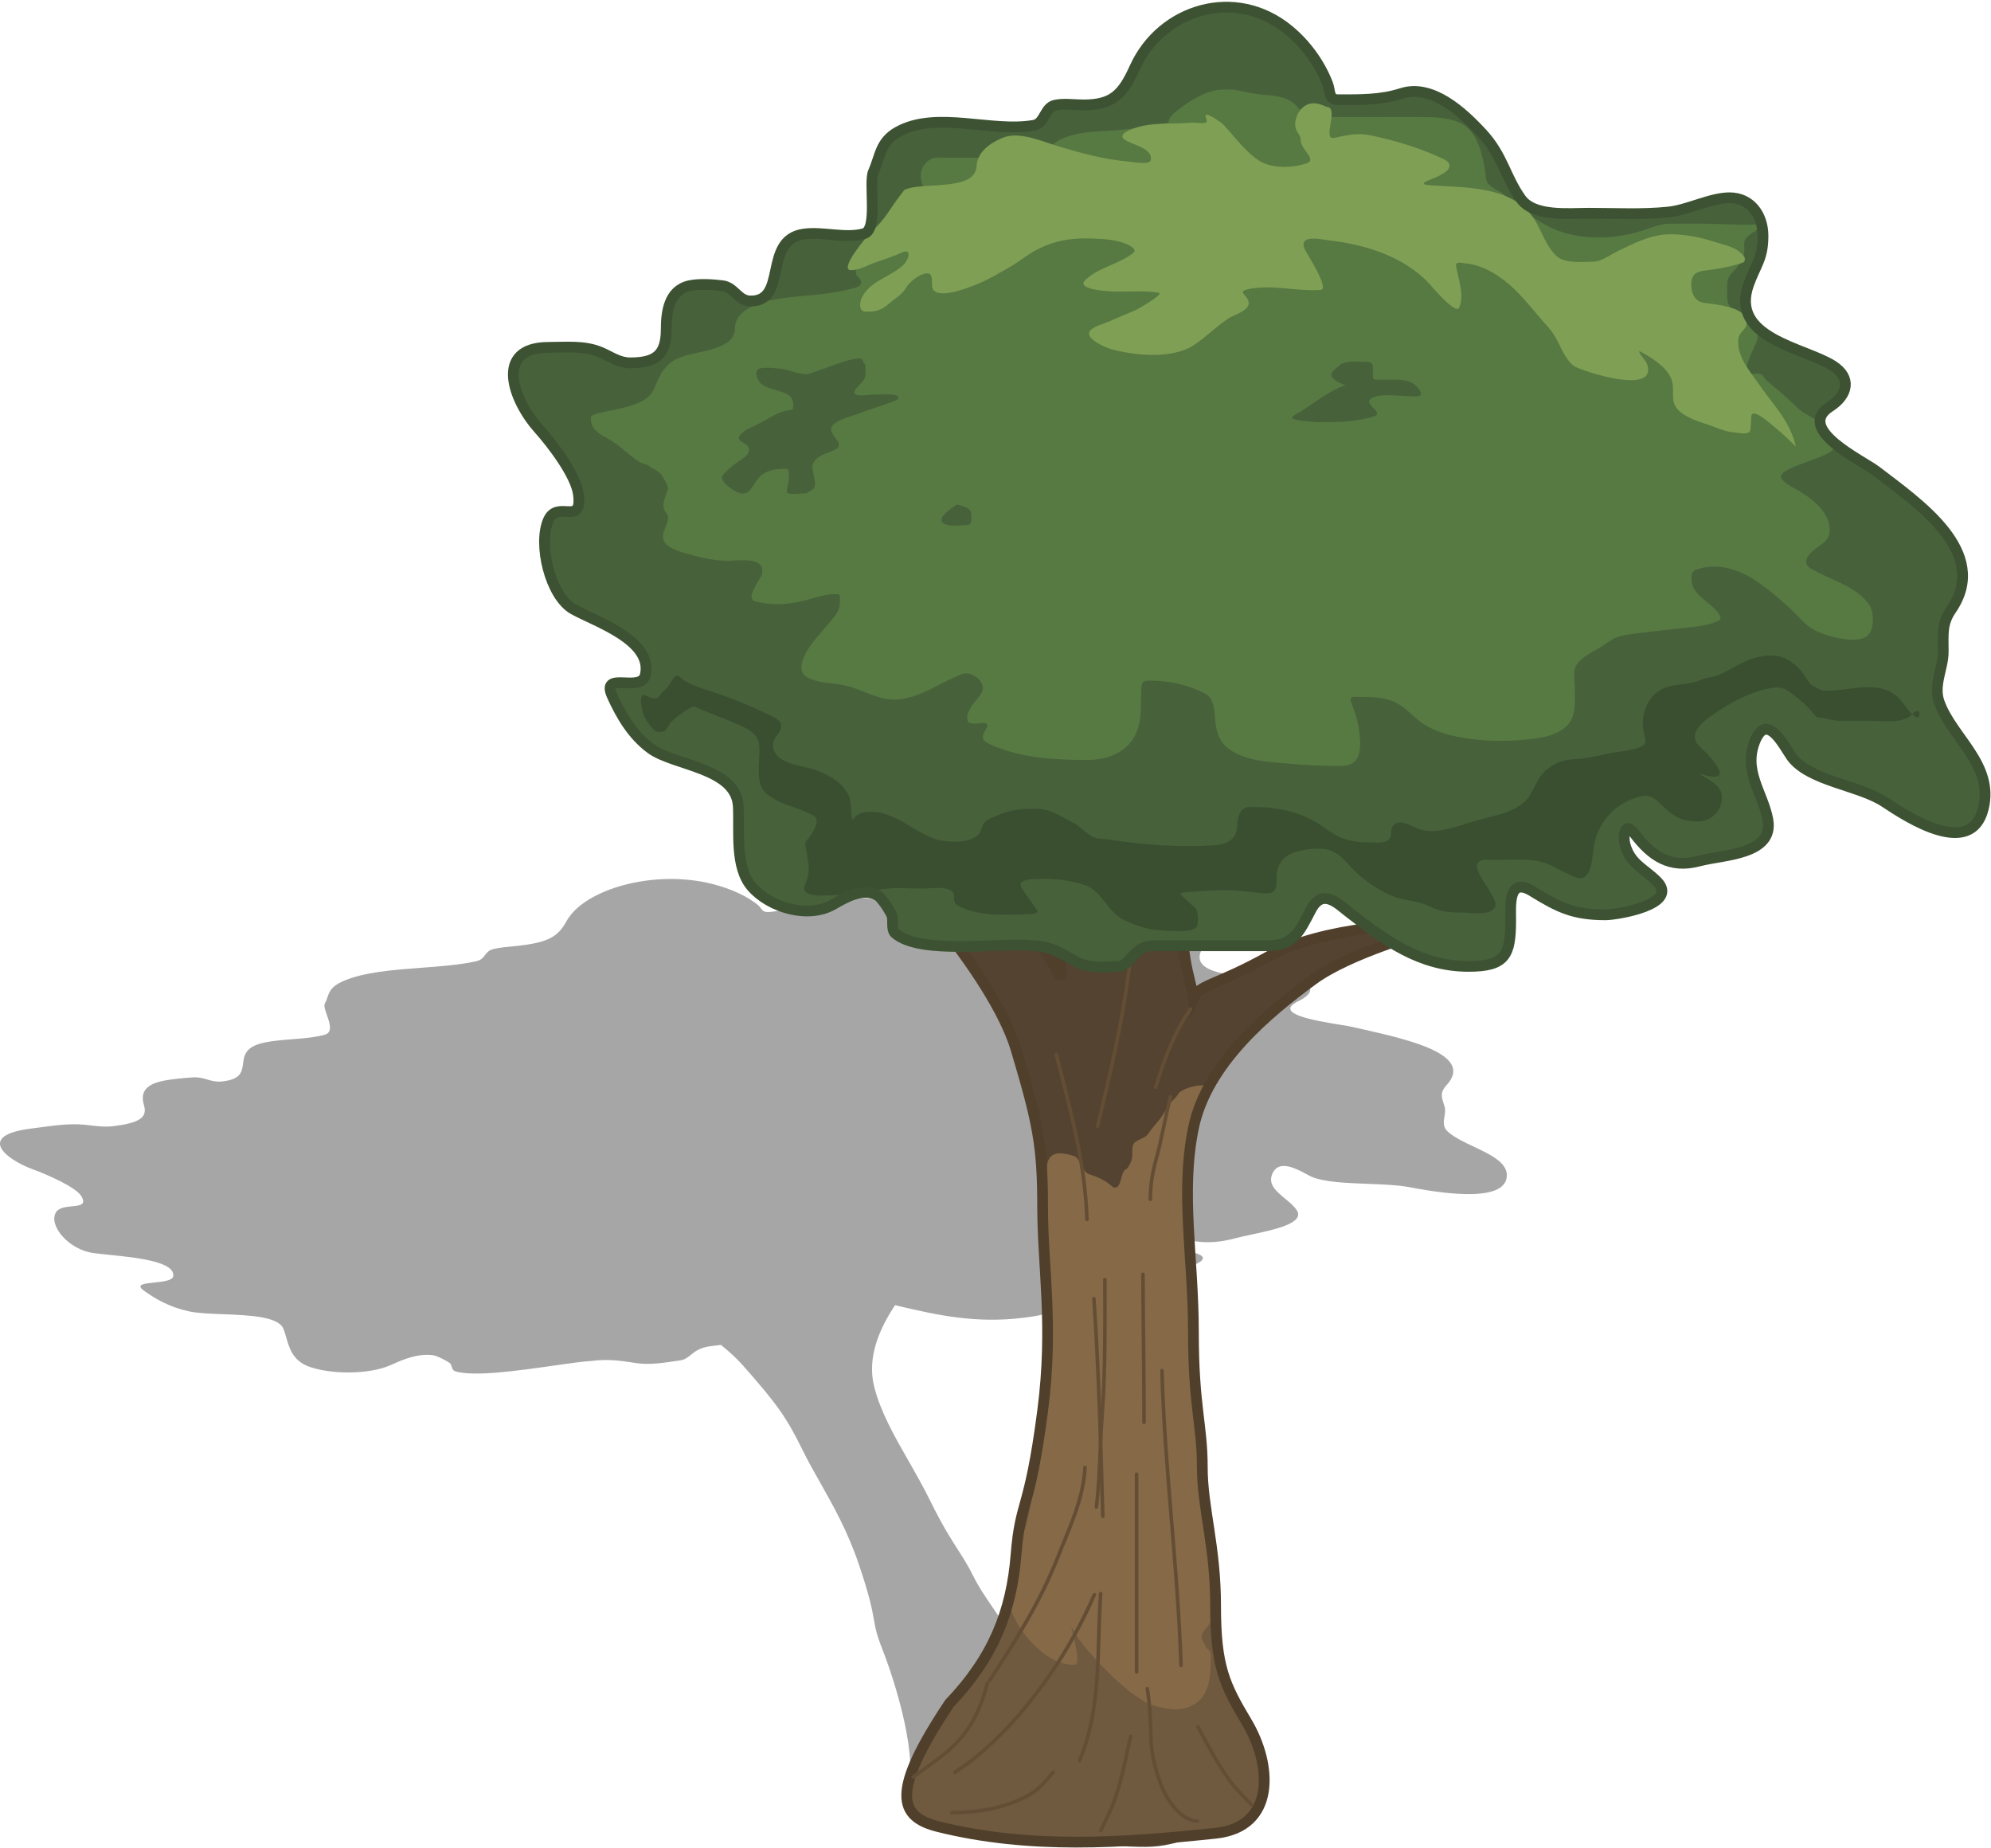 <svg width="556" height="516" viewBox="0 0 556 516" fill="none" xmlns="http://www.w3.org/2000/svg" preserveAspectRatio="none">
<path fill-rule="evenodd" clip-rule="evenodd" d="M154.461 381.303C144.754 382.69 132.574 384.431 127.242 382.911C126.484 382.695 126.311 382.127 126.141 381.574C126.019 381.175 125.899 380.783 125.563 380.535C124.85 380.008 122.106 378.534 120.858 378.374C116.541 377.818 112.36 379.683 109.458 380.978C109.352 381.026 109.246 381.073 109.143 381.119C102.753 383.962 91.823 383.686 86.068 381.478C81.773 379.83 80.782 376.388 79.916 373.383C79.676 372.55 79.446 371.75 79.157 371.031C77.756 367.539 69.647 367.222 62.298 366.934C58.647 366.792 55.184 366.656 52.823 366.143C47.299 364.942 43.385 362.686 40.113 360.291C37.841 358.629 40.274 358.378 43.077 358.089C45.498 357.839 48.195 357.56 48.374 356.319C48.961 352.246 38.144 351.134 30.513 350.349C28.811 350.174 27.267 350.016 26.044 349.844C19.11 348.872 13.602 342.216 15.56 338.589C16.322 337.179 18.344 336.98 20.122 336.805C22.319 336.589 24.143 336.409 22.751 334.024C21.256 331.462 13.335 328.01 9.22 326.497C1.275 323.577 -6.538 316.987 8.698 315.097C9.592 314.986 10.487 314.865 11.382 314.744C15.37 314.205 19.369 313.664 23.342 314.007C24.1 314.072 24.825 314.158 25.537 314.242C27.549 314.478 29.453 314.702 31.681 314.426C38.692 313.556 41.248 312.12 40.22 308.643C39.532 306.314 39.379 303.255 44.826 301.936C47.386 301.316 51.225 300.971 53.928 300.807C55.502 300.711 56.683 301.056 57.852 301.399C59.092 301.761 60.32 302.121 61.992 301.946C67.296 301.393 67.575 299.243 67.873 296.948C68.173 294.637 68.493 292.178 73.982 291.053C76.297 290.578 78.909 290.371 81.528 290.163C84.74 289.909 87.964 289.653 90.672 288.902C93 288.256 92.082 285.655 91.286 283.4C90.81 282.052 90.378 280.828 90.708 280.217C91.04 279.603 91.243 279.017 91.439 278.453C92.002 276.828 92.504 275.382 95.844 273.928C101.634 271.408 109.691 270.803 117.629 270.208C123.035 269.802 128.386 269.4 132.927 268.4C134.359 268.085 134.895 267.381 135.432 266.675C135.957 265.986 136.483 265.295 137.849 264.964C139.451 264.576 141.373 264.39 143.216 264.213C144.04 264.133 144.849 264.055 145.605 263.961C153.576 262.973 155.951 261.27 158.232 257.147C163.126 248.302 182.488 242.645 198.937 246.809C204.155 248.13 208.759 250.257 211.76 252.768C212.082 253.037 212.288 253.327 212.479 253.597C212.964 254.279 213.356 254.831 215.308 254.589C215.639 254.548 215.97 254.507 216.3 254.466C221.862 253.779 227.239 253.115 232.394 251.581C240.294 249.23 249.851 252 256.21 254.279C259.98 255.63 262.055 257.115 264.13 258.6C265.667 259.7 267.203 260.8 269.427 261.844C273.124 263.58 280.546 262.571 286.141 261.811C287.041 261.688 287.894 261.572 288.677 261.475C290.579 261.239 292.495 261.016 294.416 260.793C299.745 260.173 305.107 259.549 310.286 258.633C312.794 258.19 315.332 257.438 317.851 256.692C320.814 255.814 323.75 254.945 326.58 254.594C332.429 253.868 336.469 255.855 337.291 258.634C337.933 260.808 337.272 261.975 336.425 263.472C336.059 264.118 335.658 264.826 335.313 265.702C332.943 271.712 344.044 272.468 353.399 273.106C356.537 273.32 359.479 273.52 361.649 273.901C367.409 274.911 366.945 277.398 362.511 279.567C355.426 283.033 367.276 284.974 374.178 286.105C375.73 286.359 377.031 286.572 377.811 286.753C378.681 286.954 379.595 287.161 380.54 287.374C393.352 290.275 411.873 294.468 403.928 303.012C402.124 304.952 402.54 306.244 403.144 308.117C403.235 308.4 403.33 308.696 403.423 309.009C403.68 309.881 403.529 310.798 403.377 311.717C403.133 313.199 402.887 314.687 404.35 316C406.091 317.562 408.804 318.845 411.528 320.134C416.507 322.49 421.523 324.863 420.715 328.988C419.319 336.115 400.651 332.795 393.459 331.44C390.348 330.854 386.222 330.696 382.024 330.536C375.754 330.297 369.323 330.051 365.871 328.362C365.553 328.207 365.18 328.007 364.766 327.785C361.978 326.291 357.353 323.813 355.485 327.349C353.825 330.494 356.333 332.57 358.876 334.673C360.079 335.669 361.291 336.671 362.071 337.796C364.61 341.459 356.057 343.29 349.421 344.711C347.748 345.069 346.197 345.401 344.976 345.73C337.259 347.808 331.682 346.738 325.981 344.21C322.801 342.8 322.929 344.989 323.931 346.079C325.505 347.792 327.949 348.376 330.63 349.016C331.761 349.286 332.934 349.566 334.102 349.945C341.445 352.329 324.324 355.881 321.404 356.243C312.714 357.321 308.422 356.88 300.374 355.541C293.709 354.433 294.723 357.567 295.394 359.643C295.455 359.83 295.513 360.009 295.562 360.175C296.969 364.937 296.019 366.659 285.893 367.915C272.639 369.559 262.096 367.271 250.752 364.603C250.494 364.543 250.227 364.477 249.952 364.408C245.749 370.734 242.006 378.842 244.137 387.224C245.917 394.225 249.679 400.817 253.673 407.816C255.76 411.472 257.91 415.239 259.873 419.233C263.143 425.885 265.512 429.582 267.542 432.752C269.065 435.129 270.397 437.209 271.777 440.015C273.239 442.988 275.101 445.714 277.133 448.69C279.577 452.266 282.266 456.203 284.804 461.366C289.453 470.823 292.416 473.417 299.106 478.447C300.697 479.643 305.792 482.428 312.09 485.871C326.985 494.015 348.609 505.837 346.5 509C308.5 517 251 516 253 501C257.082 492.145 249.931 469.362 246.405 460.474C244.777 456.37 244.456 454.559 244.034 452.175C243.541 449.398 242.911 445.843 239.913 436.973C236.727 427.548 232.749 420.515 229.068 414.006C227.334 410.941 225.665 407.992 224.177 404.964C219.527 395.506 216.973 392.027 207.422 381.177C205.847 379.388 203.767 377.472 201.328 375.497L198.442 375.855C195.474 376.224 194.068 377.354 192.868 378.318C192.004 379.013 191.247 379.621 190.091 379.798C189.936 379.822 189.78 379.846 189.624 379.869C185.574 380.49 181.414 381.128 177.801 380.596C177.51 380.553 177.224 380.511 176.943 380.469C172.97 379.878 169.808 379.407 165.253 379.972C162.737 380.121 158.852 380.676 154.461 381.303Z" fill="black" fill-opacity="0.35"/>
<path d="M283.729 434.13C282.49 449.674 277.535 462.627 265.149 475.58C239 514 261 511.849 292 514C329.159 516.579 318.899 516.363 339.466 511.849C357 508 355.366 492.859 348.136 480.761C341.943 470.399 339.466 465.218 339.466 448.379C339.466 431.54 335.75 421.177 335.75 409.519C335.75 397.862 333.273 392.68 333.273 371.956C333.273 351.231 329.557 333.096 333.273 314.962C336.989 296.828 354.329 282.579 366.715 273.512C376.624 266.259 397.268 260.128 406.351 257.969C395.203 257.537 369.193 258.746 354.329 267.036C339.466 275.326 334.924 274.808 333.273 278.694C332.447 272.649 328.814 266.259 330.796 247.606C333.273 224.291 332.034 230.767 335.75 217.814C339.466 204.861 369.193 185.432 354.329 194.499C339.466 203.566 322.125 212.633 318.41 230.767C315.437 245.275 315.52 260.991 315.932 267.036C315.107 268.331 313.207 269.367 312.217 263.15C310.978 255.378 308.501 237.244 302.308 217.814C296.769 200.436 277.536 172.478 277.536 178.955C277.536 185.432 288.683 210.042 291.16 228.177C293.142 242.684 296.94 265.309 296.115 273.512C296.115 271.785 290.516 262.758 283.729 254.083C261.434 225.586 203.219 206.156 230.468 225.586C247.408 237.665 277.536 272.217 283.729 292.942C289.922 313.667 291.16 320.143 291.16 336.982C291.16 353.821 294.287 369.999 291.16 393.976C287.444 422.473 284.967 418.587 283.729 434.13Z" fill="#534330"/>
<path d="M287.851 413C282.351 432 286.851 437 275.351 463C274.018 464.5 271.649 468.5 263.5 479C247.879 499.128 250.5 509 270 512C292.834 515.513 317.428 517.015 339.851 512C355.5 508.5 356.5 494 346.851 479C342.197 471.765 340.851 463.5 337.851 433C334.851 402.5 331.851 353.5 331.851 331.5C331.851 313.9 334.851 306.167 336.351 304.5C334.018 305 327.551 309.8 320.351 325C311.351 344 295.351 314 298.851 335C302.351 356 291.483 354.818 292.351 370C293.351 387.5 289.22 408.27 287.851 413Z" fill="#6F593F"/>
<path d="M300.208 464.777C291.668 465.347 282.743 453.847 281.624 446.93C281.624 444.184 282.152 440.234 283.883 438.007C284.419 437.319 284.177 435.677 284.437 434.802C284.802 433.569 284.746 432.191 285.152 430.974C285.578 429.697 285.415 428.677 286.005 427.424C286.6 426.158 286.866 424.438 287.227 423.066C287.779 420.969 287.838 418.683 288.472 416.655C289.35 413.845 289.138 410.715 290.109 407.94C291.305 404.524 291.164 401.072 291.608 397.517C291.894 395.23 292 393.051 292 390.715C292 385.781 292.83 380.866 292.83 375.866V360.417C292.83 356.547 292 353.261 292 349.488C292 345.095 291.05 334.773 292 330.5C292.724 327.241 290.351 319.5 300.093 322.833C301.509 323.462 302.107 326.321 303.39 327.421C304.358 328.25 307.351 328.286 310.851 331.5C313.351 332.286 312.733 327.425 314.351 326.5C315.156 326.04 315.151 325.609 315.657 324.724C316.738 322.833 315.644 320.086 316.851 319C317.834 318.115 319.88 317.709 320.615 316.607C321.629 315.086 322.817 313.808 323.958 312.365C325.054 310.979 325.747 309.22 326.886 307.891C327.671 306.976 328.423 306.496 329.031 305.401C330.036 303.591 338.648 301.581 337.351 304.5C336.696 305.973 335.351 309.5 334.351 312C332.23 320.482 331.851 325.787 331.851 334C331.851 338.584 331.844 343.439 331.844 348C331.844 352.653 332.851 358.512 332.851 363.5C332.851 371.117 333.497 377.909 333.919 385.504C334.154 389.733 335.041 394.053 335.164 398.371C335.266 401.948 336.087 407 336.087 411.652C336.087 416.304 336.657 417.365 336.824 419.63C336.986 421.81 337.239 423.931 337.239 426.178C337.239 429.792 338.9 432.965 338.9 436.5C338.9 440.367 339.351 444.634 339.351 448.5C339.351 450.19 338.397 450.957 338.046 452.534C337.65 454.32 335.579 455.242 335.579 457.099C335.579 457.59 336.858 460.277 337.47 460.627C338.566 461.253 338.07 463.844 338.07 464.985C338.07 468.21 337.436 472.458 335.072 474.646C331.16 478.268 326.402 477.495 321.791 476.076C315.579 474.164 302.096 460.295 299.351 454.5C298.465 452.631 302.368 464.633 300.208 464.777Z" fill="#866947"/>
<path d="M283.729 434.13C282.49 449.674 277.535 462.627 265.149 475.58C248.5 500.5 251 507.261 262 510C287.532 516.357 313.502 514.578 339.466 511.849C356.243 510.085 355.366 492.859 348.136 480.761C341.943 470.399 339.466 465.218 339.466 448.379C339.466 431.54 335.75 421.177 335.75 409.519C335.75 397.862 333.273 392.68 333.273 371.956C333.273 351.231 329.557 333.096 333.273 314.962C336.989 296.828 354.329 282.579 366.715 273.512C376.624 266.259 397.268 260.128 406.351 257.969C395.203 257.537 369.193 258.746 354.329 267.036C339.466 275.326 334.924 274.808 333.273 278.694C332.447 272.649 328.814 266.259 330.796 247.606C333.273 224.291 332.034 230.767 335.75 217.814C339.466 204.861 369.193 185.432 354.329 194.499C339.466 203.566 322.125 212.633 318.41 230.767C315.437 245.275 315.52 260.991 315.932 267.036C315.107 268.331 313.207 269.367 312.217 263.15C310.978 255.378 308.501 237.244 302.308 217.814C296.768 200.436 277.536 172.478 277.536 178.955C277.536 185.432 288.683 210.042 291.16 228.177C293.142 242.684 296.94 265.309 296.115 273.512C296.115 271.785 290.516 262.758 283.729 254.083C261.434 225.586 203.219 206.156 230.468 225.586C247.408 237.665 277.535 272.217 283.729 292.942C289.922 313.667 291.16 320.143 291.16 336.982C291.16 353.821 294.287 369.999 291.16 393.976C287.444 422.473 284.967 418.587 283.729 434.13Z" stroke="#503F2B" stroke-width="3"/>
<path d="M308.552 357.282C308.552 369.681 308.728 382.082 307.814 394.456C307.167 403.225 307.206 412.011 306.191 420.742" stroke="#634E35" stroke-linecap="round" stroke-linejoin="round"/>
<path d="M324.491 382.666C325.22 410.18 328.944 437.512 329.804 465.017" stroke="#634E35" stroke-linecap="round" stroke-linejoin="round"/>
<path d="M307.372 444.946C306.242 460.762 307.713 476.69 301.468 491.582" stroke="#634E35" stroke-linecap="round" stroke-linejoin="round"/>
<path d="M266.639 494.828C274.084 490.033 280.51 483.69 286.153 476.889C294.086 467.328 300.678 456.6 305.601 445.241" stroke="#634E35" stroke-linecap="round" stroke-linejoin="round"/>
<path d="M321.244 334.85C321.244 330.921 321.806 327.415 322.868 323.617C324.472 317.881 325.365 311.984 326.852 306.219" stroke="#634E35" stroke-linecap="round" stroke-linejoin="round"/>
<path d="M332.46 281.721C327.731 288.583 325.2 295.71 322.72 303.563" stroke="#634E35" stroke-linecap="round" stroke-linejoin="round"/>
<path d="M315.341 270.209C313.481 285.213 310.059 299.815 306.486 314.484" stroke="#634E35" stroke-linecap="round" stroke-linejoin="round"/>
<path d="M294.975 294.413C298.837 309.64 303.07 324.673 303.534 340.458" stroke="#634E35" stroke-linecap="round" stroke-linejoin="round"/>
<path d="M319.178 355.807C319.246 369.582 319.473 383.353 319.473 397.129" stroke="#634E35" stroke-linecap="round" stroke-linejoin="round"/>
<path d="M317.407 411.592C317.407 429.991 317.407 448.389 317.407 466.788" stroke="#634E35" stroke-linecap="round" stroke-linejoin="round"/>
<path d="M334.527 482.136C337.192 487.128 339.815 492.108 343.103 496.73C345.077 499.506 347.298 501.537 349.58 503.978" stroke="#634E35" stroke-linecap="round" stroke-linejoin="round"/>
<path d="M305.486 362.594C306.849 382.871 307.394 403.032 307.965 423.333" stroke="#634E35" stroke-linecap="round" stroke-linejoin="round"/>
<path d="M303.007 409.698C302.561 418.623 298.528 426.841 295.294 435.041C290.449 447.326 283.546 458.202 276.356 469.198" stroke="#634E35" stroke-linecap="round" stroke-linejoin="round"/>
<path d="M334.373 508.45C329.205 508.163 325.396 501.783 323.85 497.317C322.407 493.148 321.506 489.529 321.409 485.092C321.307 480.481 321.123 476.069 320.392 471.499" stroke="#634E35" stroke-linecap="round" stroke-linejoin="round"/>
<path d="M307.409 511.114C308.397 508.832 309.644 506.668 310.571 504.363C313.089 498.108 314.236 491.354 315.731 484.815" stroke="#634E35" stroke-linecap="round" stroke-linejoin="round"/>
<path d="M265.797 506.12C273.09 505.989 279.751 505.024 286.362 501.719C289.72 500.04 291.793 497.643 294.093 494.802" stroke="#634E35" stroke-linecap="round" stroke-linejoin="round"/>
<path d="M255.027 496.138C259.072 493.072 263.674 490.258 267.17 486.563C271.785 481.685 274.027 476.33 275.734 470" stroke="#634E35" stroke-linecap="round" stroke-linejoin="round"/>
<path d="M249.954 260.536C256.919 266.814 280.067 263.014 288.14 264.056C293.106 264.056 296.159 266.017 300.283 268.377C303.807 270.395 308.277 270.057 312.585 269.818C315.42 269.66 316.735 264.056 321.932 264.056H334.155H353.967C361.309 264.056 362.875 260.13 366.11 253.974C369.321 247.862 373.563 252.268 376.575 254.614C386.942 262.691 396.633 269.818 410.127 269.818C420.437 269.818 421.871 266.638 421.871 256.855C421.871 252.731 421.156 244.67 427.942 248.853C435.458 253.486 439.546 255.415 448.393 255.415C451.366 255.415 469.213 252.583 462.693 246.053C459.197 242.551 455.317 241.268 453.826 235.891C453.158 233.482 453.667 229.112 456.382 232.69C461.247 239.102 466.414 242.594 474.596 240.372C481.024 238.626 495.481 238.722 493.689 228.849C492.321 221.314 486.505 215.107 490.254 206.525C493.54 199.002 498.094 208.097 500.16 211.086C505.003 218.092 519.168 219.164 526.363 223.968C533.033 228.422 550.404 239.593 553.844 225.809C556.925 213.467 545.095 206.008 541.542 196.043C539.831 191.245 542.66 186.635 542.66 181.96C542.66 177.048 542.21 174.113 544.897 170.198C555.939 154.111 535.556 140.467 523.967 131.55C520.076 128.557 501.27 119.827 511.025 113.547C516.01 110.337 517.187 105.523 511.824 102.104C503.776 96.975 482.899 94.508 488.337 79.38C490.306 73.9 492.331 72.252 492.331 65.857C492.331 60.147 488.94 55.215 482.984 55.215C477.654 55.215 471.45 58.644 465.809 59.216C458.528 59.953 451.071 59.536 443.76 59.536C438.012 59.536 428.377 60.585 424.747 55.535C420.326 49.385 419.724 43.565 413.962 37.291C408.378 31.212 399.795 23.372 391.354 26.089C385.519 27.968 379.722 27.849 373.699 27.849C370.927 27.849 371.584 25.535 370.743 23.369C368.524 17.654 364.62 12.307 359.878 8.406C344.932 -3.892 324.274 2.56 316.899 18.888C313.462 26.498 310.635 29.29 302.519 29.29C300.026 29.29 297.05 28.827 294.611 29.37C291.703 30.017 291.742 34.431 288.779 34.971C277.054 37.106 261.542 30.807 250.753 36.811C245.766 39.586 245.84 43.601 243.882 48.014C242.543 51.032 245.279 64.086 241.326 65.217C236.103 66.712 229.678 64.55 224.31 65.377C212.913 67.133 220.15 84.436 209.371 84.021C206.083 83.894 205.025 80.186 201.782 79.78C199.079 79.441 195.209 79.18 192.515 79.78C186.782 81.056 186.044 87.156 186.044 91.942C186.044 99.085 183.117 101.304 175.978 101.304C172.907 101.304 170.687 99.633 167.91 98.424C163.253 96.395 158.175 96.983 153.21 96.983C137.698 96.983 143.458 111.966 150.414 119.708C154.017 123.717 160.794 132.506 161.519 137.951C162.74 147.125 155.719 139.4 153.131 145.233C150.155 151.939 153.633 166.485 160.161 170.118C166.476 173.632 182.364 178.743 180.212 188.441C179.056 193.654 167.687 187.102 170.945 194.283C173.464 199.833 176.654 205.267 181.73 209.005C188.27 213.822 205.633 214.293 206.176 225.169C206.52 232.058 205.154 242.053 209.93 247.573C214.942 253.365 225.597 256.598 232.698 252.534C235.931 250.684 240.772 247.731 245.001 249.974C246.18 250.599 248.447 254.195 248.995 255.415C249.61 256.782 248.781 259.479 249.954 260.536Z" fill="#47613B"/>
<path d="M185.834 142.948C184.471 141.131 185.981 138.303 186.558 136.457C186.558 135.56 184.769 132.239 184.006 131.857C183.343 131.526 182.876 130.949 182.179 130.723C181.527 130.512 181.192 129.889 180.541 129.715C179.696 129.49 179.012 129.286 178.272 128.801C175.951 127.28 174.032 125.379 171.813 123.76C168.934 121.659 164.797 120.828 165.008 116.608C165.045 115.871 166.287 115.618 166.804 115.474C170.287 114.502 173.896 114.169 177.295 112.859C180.402 111.662 182.004 110.498 183.093 107.566C184.185 104.624 185.895 101.632 188.89 100.225C192.304 98.621 196.241 98.459 199.791 97.168C202.863 96.052 205.273 94.843 205.273 91.308C205.273 87.468 210.261 85.052 213.56 84.219C221.4 82.24 229.729 82.788 237.568 80.659C238.683 80.356 240.91 80.083 240.404 78.438C240.159 77.644 239.259 77.281 239.064 76.469C238.829 75.485 239.194 74.389 239.789 73.617C243.736 68.501 250.05 65.226 254.881 60.999C256.859 59.267 260.1 56.961 258.709 54.051C257.66 51.858 256.523 49.709 257.464 47.199C257.873 46.109 258.845 44.987 259.875 44.442C260.967 43.864 262.164 44.017 263.372 44.017H277.676C281.068 44.017 284.477 44.108 287.868 44.001C289.185 43.959 290.243 43.832 291.192 42.882C293.077 40.997 294.823 39.337 297.384 38.377C301.516 36.827 305.684 36.729 310.049 36.486C315.414 36.188 320.371 35.287 325.614 34.376C326.33 34.251 326.286 33.994 326.512 33.383C326.946 32.205 328.186 31.262 329.141 30.537L329.19 30.5C332.457 28.017 337.134 25.018 341.398 25.018C342.757 25.018 344.141 24.918 345.479 25.191C347.851 25.677 350.192 26.249 352.615 26.42C355.002 26.588 357.245 26.806 359.483 27.712C361.566 28.555 362.648 30.499 364.351 31.823C365.918 33.042 367.398 32.674 369.424 32.674H386.028C389.64 32.674 393.254 32.643 396.866 32.674C400.655 32.707 405.542 32.764 408.87 34.943C412.852 37.549 413.989 43.448 414.762 47.797C414.967 48.952 414.766 50.48 415.676 51.389C416.45 52.163 417.575 52.922 418.574 53.374C420.141 54.083 421.6 55.864 422.922 56.934C425.703 59.184 428.754 61.242 431.902 62.952C439.724 67.201 450.123 67.066 458.509 64.417C461.162 63.58 463.601 62.448 466.417 62.448C471.426 62.448 476.441 62.37 481.446 62.59C483.699 62.689 485.934 62.732 488.189 62.732C488.986 62.732 490.153 62.521 490.945 62.747C491.786 62.987 490.274 64.463 490.095 64.575C489.119 65.178 487.424 66.178 487.165 67.41C486.998 68.2 487.133 69.155 487.133 69.962C487.133 71.793 486.577 72.036 485.826 73.538C485.079 75.032 483.487 76.009 482.754 77.477C482.249 78.487 482.313 79.808 482.313 80.895C482.313 82.937 482.164 84.851 483.636 86.44C485.102 88.023 486.707 89.87 488.693 90.804C490.268 91.545 491.183 93.183 490.709 94.916C490.242 96.623 485.718 104.293 488.898 104.399C489.616 104.423 491.79 104.042 492.237 104.825C492.786 105.784 493.508 106.389 494.371 107.112L494.443 107.172C496.993 109.308 499.447 111.371 501.815 113.71C503.896 115.764 506.528 116.507 508.747 118.31C510.625 119.836 511.844 121.959 512.307 124.327C513.024 127.99 494.76 130.295 497.688 133.905C498.878 135.374 501.376 136.359 502.918 137.371C505.425 139.017 507.639 140.569 509.345 143.074C510.984 145.48 511.912 149.163 509.471 151.36C507.896 152.779 505.179 154.009 504.493 156.181C503.942 157.925 505.483 158.656 506.793 159.363C511.847 162.089 518.412 163.823 521.948 168.752C523.328 170.676 523.467 175.401 521.822 177.196C519.714 179.496 514.329 178.457 511.74 177.794C507.963 176.828 505.407 175.604 502.824 172.848C499.306 169.095 495.525 165.919 491.355 162.86C486.446 159.259 480.124 156.938 474.026 158.922C472.323 159.476 472.347 160.401 472.386 161.911L472.388 161.978C472.471 165.22 475.677 167.162 477.854 169.051C478.282 169.422 481.586 172.339 480.044 173.21C477.935 174.402 475.221 174.735 472.876 175.022C468.022 175.616 463.155 176.071 458.304 176.707C455.881 177.025 453.311 177.145 451.042 178.141C449.762 178.703 448.608 179.658 447.435 180.409C445.162 181.864 441.132 183.561 439.967 186.207C439.288 187.751 439.778 190.357 439.778 192.02C439.778 195.827 440.37 200.336 437.1 203.079C434.551 205.217 431.098 205.947 427.885 206.324C422.171 206.994 416.169 207.078 410.461 206.292C406.411 205.734 402.473 204.871 398.851 202.937C396.377 201.616 394.691 199.857 392.597 198.053C388.914 194.88 384.816 194.587 380.152 194.587C377.76 194.587 376.558 194.076 377.553 196.698C378.498 199.192 379.277 201.516 379.585 204.213L379.594 204.29C379.875 206.747 380.291 210.383 378.482 212.405C377.063 213.991 375.1 213.87 373.142 213.87C369.03 213.87 364.935 213.641 360.838 213.287C354.84 212.768 347.211 212.668 342.391 208.466C340.338 206.677 339.714 204.125 339.398 201.519C339.081 198.907 339.284 195.037 336.468 193.611C331.808 191.251 326.635 190.05 321.439 190.05C319.374 190.05 318.778 190.067 318.698 192.477C318.562 196.543 318.984 200.792 317.312 204.638C315.022 209.903 309.568 212.114 304.173 212.168C295.948 212.251 286.663 211.803 278.873 208.797C277.969 208.448 274.547 207.318 274.462 206.024C274.404 205.13 274.945 204.187 275.376 203.441C277.178 200.323 271.075 203.227 270.272 201.33C269.631 199.815 270.802 197.83 271.627 196.698C272.397 195.641 274.369 193.688 274.462 192.382C274.644 189.837 271.164 187.292 268.728 188.192C261.467 190.875 254.499 196.981 246.39 194.934C242.733 194.011 239.393 192.113 235.677 191.311C232.455 190.615 228.157 190.79 225.28 189.027C221.398 186.647 226.11 180.238 227.974 178.125C229.339 176.578 230.602 174.994 231.928 173.446C232.979 172.22 234.311 170.751 234.464 169.067C234.508 168.591 234.815 166.069 234.181 165.964C231.862 165.577 228.616 166.592 226.43 167.208C221.09 168.714 216.475 169.288 210.992 167.917C207.812 167.122 212.448 161.758 212.772 160.277C213.877 155.224 206.211 156.59 203.178 156.59C198.9 156.59 194.881 155.473 190.796 154.29C188.82 153.718 185.141 152.469 185.141 149.927C185.141 147.976 186.558 146.391 186.558 144.444C186.558 143.765 186.239 143.489 185.834 142.948Z" fill="#577942"/>
<path d="M242.833 65.273C248 60.428 248.037 58.628 252.553 53.033C257.278 50.614 272.24 53.611 272.686 46.49C272.954 42.208 276.701 39.86 280.012 38.467C284.65 36.515 291.292 39.6 295.628 40.875C301.826 42.698 308.452 44.55 314.868 45.067C315.846 45.146 320.947 46.161 321.316 44.793C322.245 41.356 315.77 40.388 313.918 38.884C311.513 36.93 318.615 35.238 319.086 35.142C323.744 34.2 328.317 34.659 332.974 34.231C333.645 34.169 336.341 34.638 336.852 34.147C337.33 33.688 336.486 32.794 336.672 32.229C337.005 31.224 341.379 34.479 341.675 34.801C344.636 38.025 347.981 42.57 351.625 44.86C355.245 47.135 360.999 46.923 364.904 45.592C367.926 44.561 363.107 41.67 363.22 39.007C363.301 37.084 360.263 36.367 362.507 31.599C365.552 26.691 369.828 29.791 370.558 29.837C374.047 30.056 369.127 39.222 372.564 38.492C376.114 37.739 379.095 37.014 382.728 37.774C389.581 39.207 396.536 41.298 402.927 44.31C407.267 46.355 403.143 48.624 400.538 49.706C398.998 50.346 395.529 51.428 399.237 51.707C408.24 52.385 420.962 51.78 427.452 59.799C430.374 63.409 431.346 68.547 434.827 71.604C437.128 73.625 442.016 73.089 444.856 73.061C447.239 73.037 449.617 71.146 451.724 70.128C455.953 68.087 460.693 65.66 465.365 65.437C469.817 65.224 474.609 66.175 478.835 67.535C481.882 68.516 484.814 68.837 487.019 71.561C487.432 72.072 487.34 73.123 486.677 73.347C483.322 74.477 479.827 75.103 476.352 75.511C473.872 75.802 472.409 76.439 472.293 79.222C472.189 81.715 473.277 84.1 475.628 84.5C478.82 85.042 488.085 85.464 487.785 90.255C487.664 92.179 485.558 92.683 485.424 94.825C485.109 99.843 488.712 103.636 491.276 107.388C494.901 112.694 499.214 116.762 501.157 123.341C501.679 125.11 501.595 124.809 500.467 123.674C498.732 121.927 496.857 120.303 494.966 118.762C494.411 118.31 489.295 113.642 489.06 116.259C488.947 117.516 489.02 118.84 488.798 120.082C488.518 121.644 485.382 120.797 484.446 120.738C482.343 120.606 480.76 119.994 478.812 119.242L478.777 119.228C475.613 118.006 471.99 117.253 469.266 115.044C465.635 112.101 468.337 108.818 466.427 105.154C464.827 102.085 461.052 99.756 458.216 98.24C456.614 97.384 459.576 100.707 459.84 101.379C463.491 110.649 442.385 103.814 439.772 102.33C437.763 101.189 436.128 97.632 435.081 95.511C434.362 94.055 433.365 92.449 432.26 91.244C429.128 87.829 426.314 84.037 423 80.826C419.386 77.325 414.468 74.069 409.531 73.583C408.377 73.47 406.441 72.887 406.615 74.128C407.096 77.57 409.1 82.413 407.468 85.901C406.508 87.953 399.848 79.998 399.17 79.258C392.274 71.731 381.298 68.305 371.733 67.2C369.425 66.933 362.32 65.104 364.408 69.702C364.823 70.618 371.452 80.757 368.844 80.947C362.252 81.427 355.715 79.431 349.085 80.638C344.746 81.427 348.751 82.261 348.716 84.68C348.686 86.798 344.53 87.959 343.153 88.849C339.731 91.06 336.83 94.116 333.392 96.368C327.249 100.392 316.539 99.262 310.044 97.415C309.034 97.128 302.091 94.325 304.686 92.061C305.971 90.938 308.352 90.369 309.836 89.698C312.305 88.581 314.825 87.609 317.297 86.501C317.588 86.371 325.252 82.048 323.589 81.751C319.107 80.951 314.246 81.673 309.691 81.332C308.94 81.276 300.387 80.777 303.064 78.207C306.909 74.513 312.521 73.846 316.594 70.497C317.354 69.872 316.187 68.995 315.692 68.709C312.514 66.866 308.234 66.714 304.714 66.59C299.168 66.396 294.242 67.187 289.199 69.91C286.779 71.216 284.649 73.028 282.279 74.395C279.091 76.234 276.009 78.107 272.603 79.46C270.431 80.323 262.676 83.462 260.66 80.971C259.658 79.734 261.202 76.001 258.598 76.35C256.563 76.621 254.04 78.641 252.92 80.511C251.776 82.422 249.666 83.508 248.055 84.949C246.035 86.755 244.035 87.157 241.541 87.001C239.85 86.895 239.957 84.382 240.761 82.886C243.312 78.14 248.845 77.389 252.443 73.781C253.864 72.355 254.578 69.243 251.911 70.485C249.578 71.572 247.155 72.351 244.735 73.172C242.392 73.968 240.25 75.375 237.746 75.445C233.966 75.55 242.048 66.009 242.833 65.273Z" fill="#7E9F54"/>
<path d="M211.22 118.642C214.662 117.022 217.422 114.569 221.371 114.428C221.886 111.855 221.216 110.444 218.477 109.448C216.575 108.757 214.602 108.546 212.859 107.363C211.884 106.701 210.517 104.3 211.646 103.17C212.524 102.292 216.886 102.863 217.924 102.958C220.446 103.187 222.606 104.469 225.202 104.469C227.249 104.469 240.481 98.223 240.907 100.638C241.03 101.332 241.673 101.437 241.673 102.255V104.554C241.673 106.382 239.762 107.375 238.822 108.852C237.366 111.139 242.583 110.206 243.461 110.214C244.956 110.229 249.581 109.7 250.782 110.683C251.374 111.167 250.174 111.819 249.909 111.917C246.44 113.195 242.849 114.283 239.396 115.598C237.765 116.22 232.008 117.56 232.097 119.876C232.186 122.193 236.291 123.993 233.033 125.622C231.036 126.62 227.646 127.201 226.926 129.793C226.484 131.384 228.594 135.68 226.904 136.645C225.831 137.259 225.68 137.794 224.244 137.794C222.939 137.794 221.349 138.057 220.073 137.773C219.362 137.615 220.047 135.35 220.137 134.943C220.304 134.191 220.739 130.899 219.605 130.899C217.084 130.899 215.112 130.972 212.944 132.432C209.893 134.487 209.848 139.826 205.092 137.007C204.151 136.45 200.453 134.07 202.006 132.432C203.163 131.21 204.507 130.044 205.879 129.069C206.958 128.302 208.646 127.536 209.071 126.154C209.876 123.537 205.3 123.588 206.517 121.706C207.442 120.276 209.738 119.339 211.22 118.642Z" fill="#47613B"/>
<path d="M264.359 146.52C260.411 145.305 265.563 141.915 267.338 140.859C268.473 141.237 271.097 141.791 271.169 143.157C271.233 144.381 271.665 146.605 270.019 146.605C268.277 146.605 266.003 147.026 264.359 146.52Z" fill="#47613B"/>
<path d="M363.102 114.981C367.44 112.242 370.962 109.254 375.743 107.533C374.39 107.082 373.011 106.565 372.125 105.426C371.112 104.123 372.861 103.137 373.636 102.362C375.513 100.485 378.836 101.021 381.233 101.021C383.469 101.021 383.404 101.779 383.404 103.703C383.404 104.824 382.982 106.001 384.362 106.001H388.575C391.871 106.001 394.89 106.145 396.619 109.257C397.685 111.176 394.328 110.597 393.363 110.597C390.483 110.597 386.067 109.789 383.404 110.981C379.646 112.662 387.313 115.226 383.404 116.343C378.366 117.783 373.875 117.876 368.592 117.876C368.222 117.876 359.903 117.524 360.889 116.428C361.358 115.907 362.528 115.344 363.102 114.981Z" fill="#47613B"/>
<path d="M205.312 201.94C201.529 200.216 197.604 198.989 193.824 197.23C192.7 197.23 187.826 200.897 187.151 201.915C185.897 203.809 186.039 204.369 183.751 204.369C182.709 204.369 181.373 202.284 180.753 201.444C179.604 199.889 179 197.454 179 195.445C179 192.677 181.392 194.998 182.421 194.998C183.886 194.998 183.809 194.769 184.702 193.66C185.248 192.981 185.918 192.49 186.475 191.825C187.121 191.054 187.844 189.244 188.693 188.801C189.608 188.323 190.605 189.786 191.332 190.189C194.713 192.061 198.8 193.021 202.377 194.329C206.495 195.835 210.547 197.501 214.519 199.486C215.563 200.007 218.151 200.944 218.151 202.584C218.151 205.061 215.871 205.462 215.871 208.039C215.871 213.413 224.315 213.753 227.422 214.856C231.212 216.201 236.741 218.914 237.537 224.054C237.694 225.07 237.637 229.744 238.361 228.64C239.607 226.737 241.629 226.681 243.492 226.681C249.79 226.681 255.114 232.078 260.935 234.168C263.93 235.244 270.446 235.659 273.056 233.152C273.835 232.403 273.925 231.684 274.323 230.698C275.068 228.852 276.777 228.447 278.335 227.747C282.151 226.035 285.391 225.789 289.422 225.789C293.22 225.789 296.324 228.02 299.706 229.706C301.506 230.603 302.901 232.259 304.605 233.35C306.096 234.305 307.657 234.119 309.293 234.367C319.066 235.847 328.937 236.655 338.815 236.028C341.972 235.827 345.488 234.782 345.488 230.474C345.488 228.293 346.377 225.416 348.698 225.343C355.96 225.112 363.656 226.488 369.9 231.144C373.937 234.155 377.238 235.199 382.063 235.16C384.112 235.144 388.441 236.035 388.441 232.706C388.441 229.587 390.749 229.118 393.023 230.053C394.89 230.82 396.701 231.865 398.704 232.012C403.28 232.347 408.584 230.116 412.979 228.913C417.054 227.797 423.308 226.803 426.452 223.112C427.801 221.528 428.549 219.387 429.661 217.558C431.083 215.221 433.027 213.804 435.279 212.848C437.466 211.919 439.839 212.051 442.121 211.757C444.843 211.406 447.533 210.718 450.23 210.171C451.555 209.902 459.627 209.293 459.521 207.047C459.449 205.517 458.761 204.038 458.761 202.312C458.761 197.018 461.481 193.023 465.687 191.776C468.171 191.039 470.725 191.123 473.205 190.437C474.565 190.06 475.802 189.396 477.196 189.197C479.718 188.838 482.412 187.314 484.705 186.016L484.777 185.974C488.819 183.687 494.685 181.668 499.074 184.115C502.01 185.753 503.199 187.441 505.05 190.338C505.883 191.642 507.177 191.921 508.344 192.544C509.326 193.068 510.807 192.805 511.85 192.767C515.034 192.652 518.095 191.875 521.331 191.875C524.568 191.875 527.012 192.187 529.757 194.453C531.157 195.608 532.49 198.048 533.979 199.429C534.486 198.897 534.996 198.353 535.712 198.593C536.126 198.732 536.174 200.616 535.311 200.304C534.851 200.137 534.409 199.827 533.979 199.429C533.734 199.687 533.488 199.943 533.22 200.105C530.086 202.003 525.956 201.246 522.577 201.246H513.75C511.691 201.246 509.87 200.443 507.88 200.353C507.083 200.317 506.537 199.312 506.021 198.717C504.427 196.877 502.742 195.426 500.869 194.007C498.479 192.196 497.483 191.653 494.681 192.098C489.277 192.955 483.507 195.965 478.78 199.238C475.652 201.403 470.8 204.878 474.81 208.584C476.902 210.518 484.246 217.831 477.386 216.765C476.013 216.552 473.195 215.214 475.866 216.864C477.631 217.955 480.516 219.3 480.786 221.996C481.217 226.299 477.749 229.359 474.282 229.359C470.409 229.359 467.908 228.44 464.843 225.541C462.443 223.271 461.162 221.581 457.916 222.417C451.412 224.094 445.969 229.195 444.993 237.094C444.529 240.842 444.142 246.371 440.114 244.952C436.177 243.566 432.875 240.801 428.648 240.267C424.902 239.794 421.048 240.069 417.287 240.069C415.972 240.069 414.228 239.73 413.021 240.54C410.302 242.364 418.029 250.099 417.625 252.712C417.121 255.965 410.418 254.795 408.586 254.795C405.155 254.795 402.245 254.67 399.084 253.01C395.952 251.365 392.054 251.552 388.779 250.134C384.59 248.32 380.338 245.491 377.08 241.878C374.179 238.663 372.31 236.893 368.084 236.945C364.987 236.983 359.663 237.583 357.673 240.738C356.457 242.664 356.511 244.02 356.511 246.316C356.511 248.303 355.588 249.482 353.977 249.44C350.252 249.342 346.577 248.547 342.785 248.547C339.533 248.547 336.293 248.711 333.05 248.993C332.619 249.031 329.93 248.98 329.693 249.539C329.522 249.94 333.716 253.217 334 253.753C334.556 254.802 334.646 256.897 334.423 258.141C333.913 260.984 325.593 259.726 323.78 259.703C320.626 259.663 317.096 258.282 314.15 257.001C309.357 254.917 307.877 248.759 302.958 247.109C298.392 245.578 293.457 245.201 288.725 245.448C287.851 245.494 284.032 245.622 285.22 247.754C286.138 249.402 287.399 250.945 288.472 252.464C289.801 254.346 290.66 255.093 287.521 255.216C281.31 255.459 273.655 255.996 267.819 253.01C266.425 252.296 266.425 251.674 266.425 250.183L266.425 250.109C266.425 246.998 259.401 248.101 257.725 248.101C253.771 248.101 249.617 247.649 245.709 248.374C241.528 249.149 237.766 249.886 233.525 249.886C232.066 249.886 222.915 251.1 224.824 246.936C226.456 243.379 225.728 241.786 225.352 238.259C225.26 237.392 224.483 235.415 225.204 234.689C226.2 233.687 227.638 231.531 227.95 230.103C228.366 228.193 227.479 227.819 226.049 227.128C221.978 225.16 217.243 224.579 213.674 221.227C211.085 218.796 212.07 213.291 212.07 209.724C212.07 208.053 212.052 207.226 211.288 205.882C210.157 203.89 207.099 202.754 205.312 201.94Z" fill="#3A4F30"/>
<path d="M249.954 260.536C256.919 266.814 280.067 263.014 288.14 264.056C293.106 264.056 296.159 266.017 300.283 268.377C303.807 270.395 308.277 270.057 312.585 269.818C315.42 269.66 316.735 264.056 321.932 264.056H334.155H353.967C361.309 264.056 362.875 260.13 366.11 253.974C369.321 247.862 373.563 252.268 376.575 254.614C386.942 262.691 396.633 269.818 410.127 269.818C420.437 269.818 421.871 266.638 421.871 256.855C421.871 252.731 421.156 244.67 427.942 248.853C435.458 253.486 439.546 255.415 448.393 255.415C451.366 255.415 469.213 252.583 462.693 246.053C459.197 242.551 455.317 241.268 453.826 235.891C453.158 233.482 453.667 229.112 456.382 232.69C461.247 239.102 466.414 242.594 474.596 240.372C481.024 238.626 495.481 238.722 493.689 228.849C492.321 221.314 486.505 215.107 490.254 206.525C493.54 199.002 498.094 208.097 500.16 211.086C505.003 218.092 519.168 219.164 526.363 223.968C533.033 228.422 550.404 239.593 553.844 225.809C556.925 213.467 545.095 206.008 541.542 196.043C539.831 191.245 542.66 186.635 542.66 181.96C542.66 177.048 542.21 174.113 544.897 170.198C555.939 154.111 535.556 140.467 523.967 131.55C520.076 128.557 501.27 119.827 511.025 113.547C516.01 110.337 517.187 105.523 511.824 102.104C503.776 96.975 482.899 94.508 488.337 79.38C490.306 73.9 492.331 72.252 492.331 65.857C492.331 60.147 488.94 55.215 482.984 55.215C477.654 55.215 471.45 58.644 465.809 59.216C458.528 59.953 451.071 59.536 443.76 59.536C438.012 59.536 428.377 60.585 424.747 55.535C420.326 49.385 419.724 43.565 413.962 37.291C408.378 31.212 399.795 23.372 391.354 26.089C385.519 27.968 379.722 27.849 373.699 27.849C370.927 27.849 371.584 25.535 370.743 23.369C368.524 17.654 364.62 12.307 359.878 8.406C344.932 -3.892 324.274 2.56 316.899 18.888C313.462 26.498 310.635 29.29 302.519 29.29C300.026 29.29 297.05 28.827 294.611 29.37C291.703 30.017 291.742 34.431 288.779 34.971C277.054 37.106 261.542 30.807 250.753 36.811C245.766 39.586 245.84 43.601 243.882 48.014C242.543 51.032 245.279 64.086 241.326 65.217C236.103 66.712 229.678 64.55 224.31 65.377C212.913 67.133 220.15 84.436 209.371 84.021C206.083 83.894 205.025 80.186 201.782 79.78C199.079 79.441 195.209 79.18 192.515 79.78C186.782 81.056 186.044 87.156 186.044 91.942C186.044 99.085 183.117 101.304 175.978 101.304C172.907 101.304 170.687 99.633 167.91 98.424C163.253 96.395 158.175 96.983 153.21 96.983C137.698 96.983 143.458 111.966 150.414 119.708C154.017 123.717 160.794 132.506 161.519 137.951C162.74 147.125 155.719 139.4 153.131 145.233C150.155 151.939 153.633 166.485 160.161 170.118C166.476 173.632 182.364 178.743 180.212 188.441C179.056 193.654 167.687 187.102 170.945 194.283C173.464 199.833 176.654 205.267 181.73 209.005C188.27 213.822 205.633 214.293 206.176 225.169C206.52 232.058 205.154 242.053 209.93 247.573C214.942 253.365 225.597 256.598 232.698 252.534C235.931 250.684 240.772 247.731 245.001 249.974C246.18 250.599 248.447 254.195 248.995 255.415C249.61 256.782 248.781 259.479 249.954 260.536Z" stroke="#3D5232" stroke-width="3" stroke-linecap="round" stroke-linejoin="round"/>
</svg>
